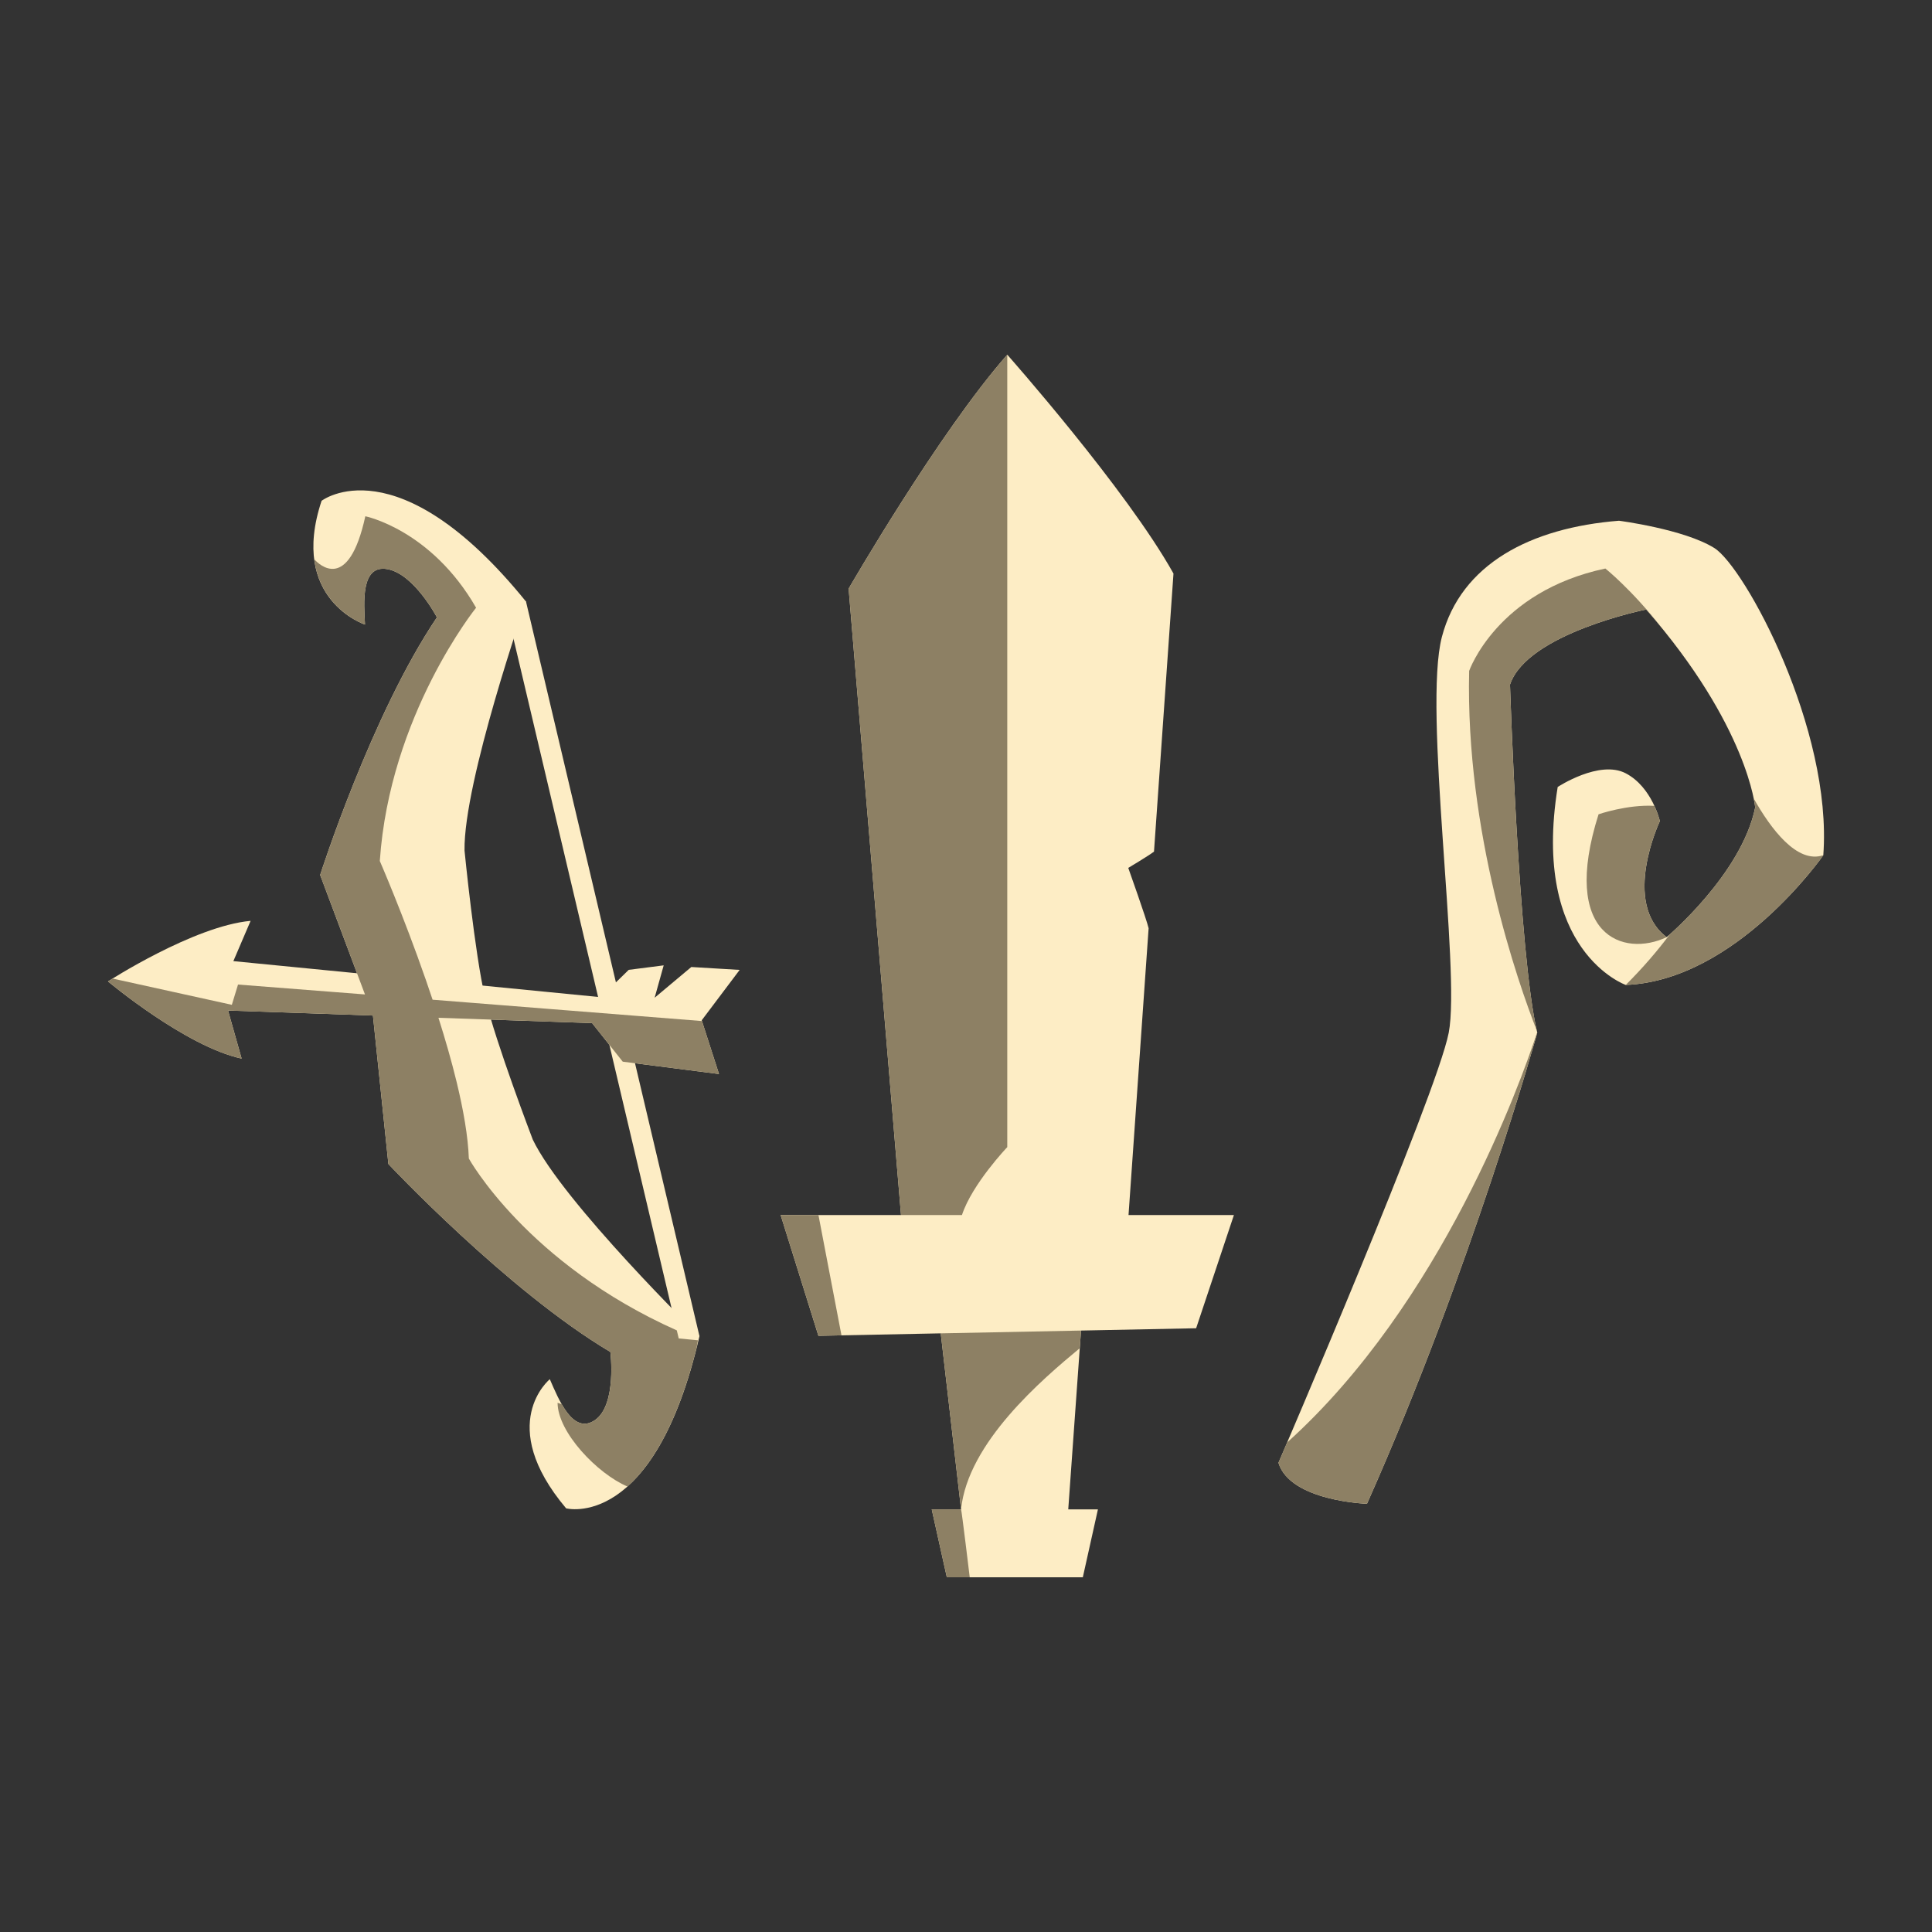 <?xml version="1.0" encoding="utf-8"?>
<!-- Generator: Adobe Illustrator 16.0.0, SVG Export Plug-In . SVG Version: 6.00 Build 0)  -->
<!DOCTYPE svg PUBLIC "-//W3C//DTD SVG 1.1//EN" "http://www.w3.org/Graphics/SVG/1.1/DTD/svg11.dtd">
<svg version="1.1" id="classes" xmlns="http://www.w3.org/2000/svg" xmlns:xlink="http://www.w3.org/1999/xlink" x="0px" y="0px"
	 width="256px" height="256px" viewBox="0 0 256 256" enable-background="new 0 0 256 256" xml:space="preserve">
<rect x="0" y="0" width="256" height="256" fill="#333333" stroke="none"/>
<g>
	<g>
		<path fill-rule="evenodd" clip-rule="evenodd" fill="#FDEDC5" d="M61.552,112.702c-0.143-9.123,8.146-32.992,8.146-32.992
			c-17.086-21.079-27.086-13.35-27.086-13.35c-4.349,13.07,5.751,16.398,5.751,16.398c-0.146-2.857-0.589-7.98,2.964-7.344
			c3.554,0.637,6.568,6.391,6.568,6.391C49.21,94.691,42.422,115.94,42.422,115.94l6.997,18.65l2.045,19.646
			c0,0,15.773,16.807,29.415,24.908c0,0,0.882,7.017-2.046,9.029c-2.929,2.012-4.828-2.787-5.979-5.422
			c0,0-7.268,5.924,2.161,17.112c0,0,11.678,3.105,17.667-22.815c0,0-18.121-17.768-22.087-26.05c0,0-4.915-12.854-6.304-18.738
			C62.9,126.374,61.552,112.702,61.552,112.702z"/>
		<path fill-rule="evenodd" clip-rule="evenodd" fill="#FDEDC5" d="M95.272,142.314l-12.755-1.637l-4.06-5.111l-48.24-1.667
			l1.8,6.369c-7.408-1.59-17.706-10.223-17.706-10.223s11.34-7.335,18.897-8.028l-2.286,5.338l48.681,4.779l3.708-3.624l4.632-0.595
			l-1.199,4.29l4.859-4.071l6.406,0.384l-5.029,6.679L95.272,142.314z"/>
		<path fill-rule="evenodd" clip-rule="evenodd" fill="#FDEDC5" d="M69.698,79.71l22.983,97.337l-2.749,0.3l-23.269-98.55
			L69.698,79.71z"/>
	</g>
	<path fill-rule="evenodd" clip-rule="evenodd" fill="#FDEDC5" d="M181.133,199.258c0,0-10.17-0.332-11.73-5.428
		c0,0,20.955-48.698,22.561-56.987c1.605-8.29-3.434-42.847-0.902-52.465C193.592,74.76,202.764,69.93,214.523,69
		c0,0,8.621,1.112,12.635,3.618s15.68,23.967,14.439,40.706c0,0-11.539,16.606-26.172,17.187c0,0-12.559-4.418-9.023-26.232
		c0,0,5.527-3.645,9.023-1.809c3.498,1.835,4.514,6.332,4.514,6.332s-5.133,10.829,0.902,15.377c0,0,9.939-8.35,11.73-17.187
		c0,0-0.932-10.743-14.439-26.232c0,0-15.762,3.154-18.049,9.95c0,0,1.137,35.864,3.611,46.133
		C203.695,136.843,195.033,168.051,181.133,199.258z"/>
	<path fill-rule="evenodd" clip-rule="evenodd" fill="#FDEDC5" d="M163.5,161l-5.006,15l-15.252,0.305L141.549,200h3.932l-2.002,9
		h-18.017l-2.002-9h3.888l-2.693-23.324L108.444,177l-5.005-16h15.949l-6.939-83c0,0,11.977-20.74,21.021-31
		c0,0,15.779,17.812,22.023,29c0,0-1.236,17.637-2.582,36.843c-0.721,0.555-3.41,2.157-3.41,2.157s2.449,6.882,2.697,8
		c-1.377,19.649-2.662,38-2.662,38H163.5z"/>
	<g>
		<polygon fill="#8D8064" points="103.439,161 108.444,177 111.5,176.939 108.449,161 		"/>
		<path fill="#8D8064" d="M127.347,200L127.347,200h-3.888l2.002,9h3.034C128.496,209,127.418,200.064,127.347,200z"/>
		<path fill="#8D8064" d="M124.654,176.676L127.347,200c0.884-8.848,10.758-17.241,15.729-21.357l0.166-2.338L124.654,176.676z"/>
		<path fill="#8D8064" d="M127.463,161c1.34-4.104,6.005-9,6.005-9V47c-9.044,10.26-21.021,31-21.021,31l6.939,83H127.463z"/>
	</g>
	<g>
		<path fill="#8D8064" d="M220.842,124.179c-6.035-4.549-0.902-15.377-0.902-15.377s-0.201-0.88-0.725-2.021
			c-3.59-0.205-7.398,1.116-7.398,1.116C206.703,124.028,215.143,126.882,220.842,124.179z"/>
		<path fill="#8D8064" d="M232.379,105.812c0.156,0.769,0.193,1.18,0.193,1.18c-1.578,7.786-9.477,15.189-11.336,16.842
			c-1.619,2.164-3.537,4.4-5.814,6.676l0.004,0.001c14.633-0.581,26.172-17.187,26.172-17.187c0-0.002,0-0.004,0-0.006
			C238.123,114.502,234.639,109.817,232.379,105.812z"/>
		<path fill="#8D8064" d="M170.557,191.132c-0.73,1.712-1.154,2.698-1.154,2.698c1.561,5.096,11.73,5.428,11.73,5.428
			c13.9-31.207,22.562-62.415,22.562-62.415c-0.006-0.018-0.01-0.039-0.014-0.057C201.49,143.47,191.045,172.684,170.557,191.132z"
			/>
		<path fill="#8D8064" d="M200.084,90.71c2.287-6.796,18.049-9.95,18.049-9.95c0.752,0.863,1.459,1.708,2.137,2.54
			c-4.029-5.163-7.551-7.968-7.551-7.968C198.332,78.377,194.67,88.9,194.67,88.9c-0.498,21.419,6.455,41.246,8.963,47.663
			C201.203,125.958,200.084,90.71,200.084,90.71z"/>
	</g>
	<path fill="#8D8064" d="M89.681,176.283c-19.881-8.862-27.557-22.771-27.557-22.771c-0.104-2.929-0.722-6.451-1.625-10.17
		c-0.673-2.772-1.506-5.652-2.402-8.479l20.36,0.703l4.06,5.111l12.755,1.637l-2.26-7.021l-35.693-2.827
		c-0.293-0.881-0.589-1.751-0.886-2.606c-3.019-8.685-6.107-15.773-6.107-15.773c1.309-19.357,12.758-33.561,12.758-33.561
		c-5.952-10.354-14.677-12.119-14.677-12.119c-2.229,10.215-6.142,6.393-6.77,5.696c0.86,6.715,6.728,8.657,6.728,8.657
		c-0.146-2.857-0.589-7.98,2.964-7.344c3.554,0.637,6.568,6.391,6.568,6.391C49.21,94.691,42.422,115.94,42.422,115.94l5.938,15.828
		l-16.82-1.31l-0.821,2.686l-15.798-3.48c-0.389,0.241-0.609,0.383-0.609,0.383s10.298,8.633,17.706,10.223l-1.8-6.369l19.191,0.663
		l0.01,0.027l2.045,19.646c0,0,15.773,16.807,29.415,24.908c0,0,0.882,7.017-2.046,9.029c-1.86,1.277-3.303-0.192-4.405-2.11
		c-0.338-0.107-0.546-0.193-0.546-0.193c0.003,3.91,5.284,9.414,9.26,11.1c3.15-2.814,6.601-8.199,9.156-18.361
		c0.092-0.505,0.153-0.851,0.181-1.016l-2.546-0.244L89.681,176.283z"/>
</g>
</svg>
